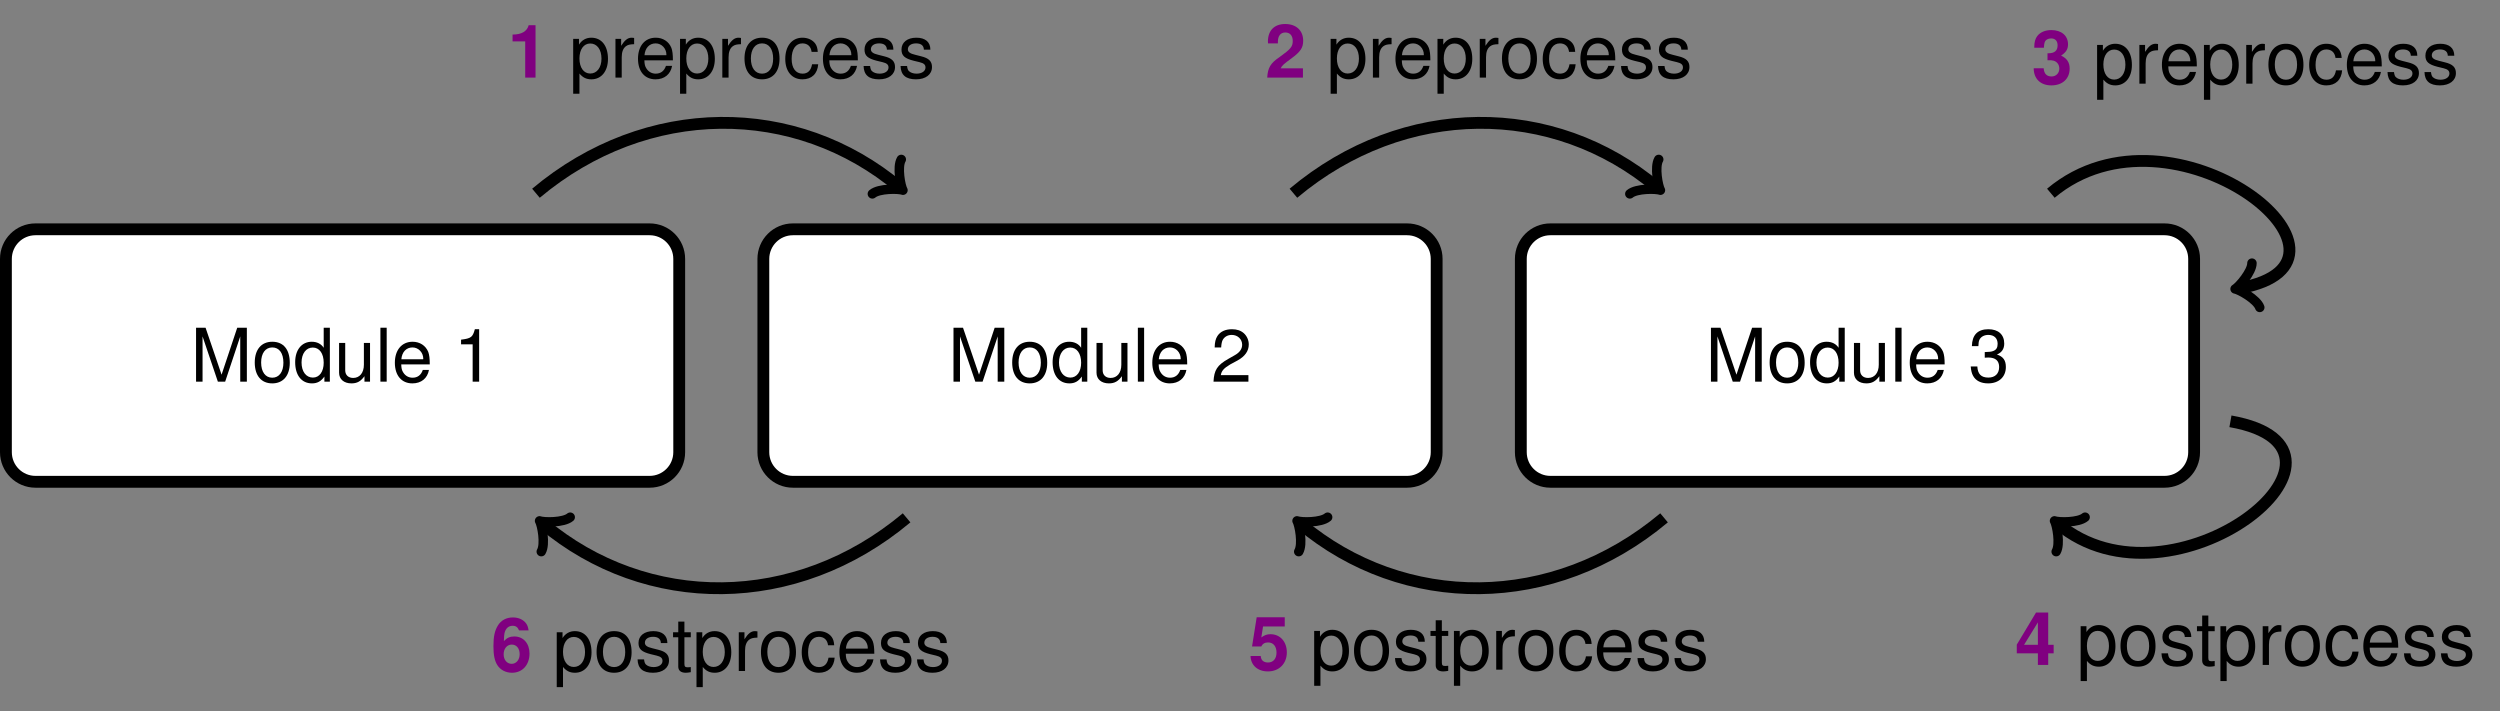 <?xml version="1.0" encoding="UTF-8"?><svg xmlns="http://www.w3.org/2000/svg" xmlns:xlink="http://www.w3.org/1999/xlink" width="336.816pt" height="95.802pt" viewBox="0 0 336.816 95.802"><rect x="0" y="0" width="336.816" height="95.802" fill="#808080" stroke="none"/><defs><g><g id="glyph-0-0"><path d="M 4.672 0 L 6.703 -6.094 L 6.703 0 L 7.594 0 L 7.594 -7.266 L 6.297 -7.266 L 4.188 -0.938 L 2.031 -7.266 L 0.75 -7.266 L 0.75 0 L 1.625 0 L 1.625 -6.094 L 3.688 0 Z M 4.672 0 "/></g><g id="glyph-0-1"><path d="M 2.719 -5.375 C 1.25 -5.375 0.359 -4.328 0.359 -2.578 C 0.359 -0.812 1.234 0.234 2.719 0.234 C 4.188 0.234 5.078 -0.812 5.078 -2.531 C 5.078 -4.344 4.219 -5.375 2.719 -5.375 Z M 2.719 -4.609 C 3.656 -4.609 4.219 -3.844 4.219 -2.547 C 4.219 -1.312 3.641 -0.531 2.719 -0.531 C 1.797 -0.531 1.219 -1.312 1.219 -2.578 C 1.219 -3.828 1.797 -4.609 2.719 -4.609 Z M 2.719 -4.609 "/></g><g id="glyph-0-2"><path d="M 4.938 -7.266 L 4.109 -7.266 L 4.109 -4.562 C 3.766 -5.094 3.203 -5.375 2.5 -5.375 C 1.141 -5.375 0.266 -4.281 0.266 -2.625 C 0.266 -0.859 1.125 0.234 2.531 0.234 C 3.25 0.234 3.75 -0.047 4.203 -0.688 L 4.203 0 L 4.938 0 Z M 2.641 -4.594 C 3.531 -4.594 4.109 -3.797 4.109 -2.547 C 4.109 -1.344 3.531 -0.547 2.656 -0.547 C 1.734 -0.547 1.125 -1.359 1.125 -2.578 C 1.125 -3.781 1.734 -4.594 2.641 -4.594 Z M 2.641 -4.594 "/></g><g id="glyph-0-3"><path d="M 4.812 0 L 4.812 -5.219 L 3.984 -5.219 L 3.984 -2.266 C 3.984 -1.203 3.422 -0.5 2.547 -0.5 C 1.891 -0.5 1.469 -0.891 1.469 -1.531 L 1.469 -5.219 L 0.641 -5.219 L 0.641 -1.203 C 0.641 -0.328 1.297 0.234 2.312 0.234 C 3.078 0.234 3.562 -0.047 4.062 -0.734 L 4.062 0 Z M 4.812 0 "/></g><g id="glyph-0-4"><path d="M 1.516 -7.266 L 0.672 -7.266 L 0.672 0 L 1.516 0 Z M 1.516 -7.266 "/></g><g id="glyph-0-5"><path d="M 5.109 -2.328 C 5.109 -3.125 5.047 -3.609 4.906 -4 C 4.562 -4.859 3.766 -5.375 2.797 -5.375 C 1.328 -5.375 0.406 -4.25 0.406 -2.547 C 0.406 -0.828 1.312 0.234 2.766 0.234 C 3.969 0.234 4.797 -0.453 5 -1.578 L 4.172 -1.578 C 3.938 -0.891 3.469 -0.531 2.797 -0.531 C 2.266 -0.531 1.828 -0.781 1.547 -1.219 C 1.344 -1.516 1.281 -1.812 1.266 -2.328 Z M 1.281 -3.016 C 1.359 -3.984 1.938 -4.609 2.781 -4.609 C 3.594 -4.609 4.234 -3.922 4.234 -3.078 C 4.234 -3.047 4.234 -3.031 4.219 -3.016 Z M 1.281 -3.016 "/></g><g id="glyph-0-6"><path d="M 2.578 -5.031 L 2.578 0 L 3.453 0 L 3.453 -7.062 L 2.875 -7.062 C 2.578 -5.984 2.375 -5.828 1.016 -5.656 L 1.016 -5.031 Z M 2.578 -5.031 "/></g><g id="glyph-0-7"><path d="M 5.047 -0.875 L 1.328 -0.875 C 1.422 -1.453 1.734 -1.812 2.609 -2.328 L 3.594 -2.859 C 4.578 -3.406 5.094 -4.125 5.094 -5 C 5.094 -5.578 4.859 -6.125 4.438 -6.516 C 4.016 -6.891 3.5 -7.062 2.828 -7.062 C 1.938 -7.062 1.266 -6.75 0.875 -6.156 C 0.625 -5.766 0.516 -5.328 0.5 -4.609 L 1.375 -4.609 C 1.406 -5.094 1.469 -5.391 1.578 -5.609 C 1.812 -6.047 2.266 -6.297 2.797 -6.297 C 3.594 -6.297 4.203 -5.734 4.203 -4.969 C 4.203 -4.422 3.875 -3.938 3.234 -3.578 L 2.328 -3.062 C 0.844 -2.219 0.422 -1.562 0.344 0 L 5.047 0 Z M 5.047 -0.875 "/></g><g id="glyph-0-8"><path d="M 2.203 -3.234 L 2.312 -3.234 L 2.688 -3.25 C 3.656 -3.25 4.141 -2.812 4.141 -1.969 C 4.141 -1.078 3.594 -0.547 2.688 -0.547 C 1.719 -0.547 1.25 -1.031 1.203 -2.047 L 0.312 -2.047 C 0.359 -1.484 0.453 -1.109 0.625 -0.797 C 0.984 -0.125 1.688 0.234 2.656 0.234 C 4.109 0.234 5.047 -0.641 5.047 -1.969 C 5.047 -2.875 4.688 -3.375 3.844 -3.656 C 4.5 -3.922 4.828 -4.422 4.828 -5.125 C 4.828 -6.344 4.031 -7.062 2.688 -7.062 C 1.25 -7.062 0.5 -6.297 0.469 -4.781 L 1.344 -4.781 C 1.359 -5.219 1.391 -5.453 1.5 -5.672 C 1.703 -6.062 2.141 -6.297 2.688 -6.297 C 3.469 -6.297 3.938 -5.844 3.938 -5.094 C 3.938 -4.594 3.766 -4.297 3.375 -4.141 C 3.125 -4.031 2.828 -4 2.203 -3.984 Z M 2.203 -3.234 "/></g><g id="glyph-0-9"><path d="M 0.531 2.172 L 1.375 2.172 L 1.375 -0.547 C 1.812 -0.016 2.297 0.234 2.984 0.234 C 4.328 0.234 5.219 -0.859 5.219 -2.516 C 5.219 -4.281 4.359 -5.375 2.969 -5.375 C 2.266 -5.375 1.688 -5.047 1.312 -4.438 L 1.312 -5.219 L 0.531 -5.219 Z M 2.828 -4.594 C 3.75 -4.594 4.344 -3.781 4.344 -2.547 C 4.344 -1.359 3.734 -0.547 2.828 -0.547 C 1.953 -0.547 1.375 -1.344 1.375 -2.578 C 1.375 -3.797 1.953 -4.594 2.828 -4.594 Z M 2.828 -4.594 "/></g><g id="glyph-0-10"><path d="M 0.688 -5.219 L 0.688 0 L 1.531 0 L 1.531 -2.719 C 1.531 -3.453 1.719 -3.953 2.109 -4.234 C 2.375 -4.422 2.625 -4.484 3.203 -4.5 L 3.203 -5.344 C 3.062 -5.359 2.984 -5.375 2.875 -5.375 C 2.344 -5.375 1.938 -5.047 1.453 -4.281 L 1.453 -5.219 Z M 0.688 -5.219 "/></g><g id="glyph-0-11"><path d="M 4.688 -3.469 C 4.656 -3.984 4.547 -4.312 4.344 -4.594 C 3.984 -5.078 3.359 -5.375 2.625 -5.375 C 1.219 -5.375 0.312 -4.25 0.312 -2.516 C 0.312 -0.844 1.203 0.234 2.625 0.234 C 3.875 0.234 4.656 -0.516 4.75 -1.797 L 3.922 -1.797 C 3.781 -0.953 3.344 -0.531 2.641 -0.531 C 1.719 -0.531 1.172 -1.281 1.172 -2.516 C 1.172 -3.828 1.719 -4.609 2.625 -4.609 C 3.312 -4.609 3.766 -4.203 3.859 -3.469 Z M 4.688 -3.469 "/></g><g id="glyph-0-12"><path d="M 4.359 -3.766 C 4.359 -4.797 3.672 -5.375 2.469 -5.375 C 1.25 -5.375 0.469 -4.75 0.469 -3.781 C 0.469 -2.953 0.891 -2.578 2.125 -2.266 L 2.906 -2.078 C 3.484 -1.938 3.703 -1.734 3.703 -1.359 C 3.703 -0.875 3.219 -0.531 2.5 -0.531 C 2.047 -0.531 1.672 -0.672 1.453 -0.891 C 1.328 -1.031 1.266 -1.188 1.219 -1.562 L 0.344 -1.562 C 0.375 -0.344 1.062 0.234 2.422 0.234 C 3.734 0.234 4.578 -0.422 4.578 -1.422 C 4.578 -2.203 4.141 -2.625 3.094 -2.875 L 2.297 -3.078 C 1.625 -3.234 1.328 -3.453 1.328 -3.812 C 1.328 -4.297 1.766 -4.609 2.438 -4.609 C 3.109 -4.609 3.469 -4.312 3.484 -3.766 Z M 4.359 -3.766 "/></g><g id="glyph-0-13"><path d="M 2.531 -5.219 L 1.672 -5.219 L 1.672 -6.656 L 0.844 -6.656 L 0.844 -5.219 L 0.141 -5.219 L 0.141 -4.547 L 0.844 -4.547 L 0.844 -0.594 C 0.844 -0.062 1.203 0.234 1.859 0.234 C 2.047 0.234 2.25 0.203 2.531 0.156 L 2.531 -0.531 C 2.422 -0.516 2.297 -0.5 2.141 -0.5 C 1.781 -0.5 1.672 -0.594 1.672 -0.969 L 1.672 -4.547 L 2.531 -4.547 Z M 2.531 -5.219 "/></g><g id="glyph-1-0"><path d="M 2.375 -4.875 L 2.375 0 L 3.766 0 L 3.766 -7.062 L 2.844 -7.062 C 2.625 -6.234 1.891 -5.797 0.672 -5.797 L 0.672 -4.875 Z M 2.375 -4.875 "/></g><g id="glyph-1-1"><path d="M 5.109 -1.25 L 2.109 -1.25 C 2.297 -1.625 2.516 -1.828 3.547 -2.578 C 4.781 -3.484 5.141 -4.016 5.141 -4.969 C 5.141 -6.344 4.203 -7.219 2.719 -7.219 C 1.25 -7.219 0.391 -6.344 0.391 -4.859 C 0.391 -4.797 0.391 -4.719 0.406 -4.609 L 1.734 -4.609 L 1.734 -4.828 C 1.734 -5.625 2.109 -6.078 2.734 -6.078 C 3.359 -6.078 3.734 -5.656 3.734 -4.938 C 3.734 -4.172 3.484 -3.859 1.938 -2.75 C 0.734 -1.938 0.375 -1.312 0.297 0 L 5.109 0 Z M 5.109 -1.25 "/></g><g id="glyph-1-2"><path d="M 2.156 -3.156 C 2.656 -3.156 2.734 -3.156 2.984 -3.094 C 3.453 -2.953 3.75 -2.547 3.75 -2.031 C 3.75 -1.422 3.312 -0.969 2.703 -0.969 C 2.047 -0.969 1.688 -1.344 1.641 -2.078 L 0.297 -2.078 C 0.297 -0.656 1.219 0.234 2.672 0.234 C 4.172 0.234 5.141 -0.656 5.141 -2.031 C 5.141 -2.859 4.781 -3.406 3.984 -3.781 C 4.641 -4.203 4.922 -4.641 4.922 -5.297 C 4.922 -6.469 4.031 -7.219 2.672 -7.219 C 1.859 -7.219 1.188 -6.938 0.781 -6.422 C 0.516 -6.078 0.375 -5.594 0.375 -4.969 L 0.375 -4.844 L 1.672 -4.844 C 1.688 -5.219 1.719 -5.406 1.781 -5.594 C 1.906 -5.906 2.234 -6.094 2.641 -6.094 C 3.203 -6.094 3.516 -5.75 3.516 -5.156 C 3.516 -4.453 3.109 -4.094 2.281 -4.094 L 2.156 -4.094 Z M 2.156 -3.156 "/></g><g id="glyph-1-3"><path d="M 5.203 -2.719 L 4.469 -2.719 L 4.469 -7.062 L 2.828 -7.062 L 0.234 -2.734 L 0.234 -1.562 L 3.078 -1.562 L 3.078 0 L 4.469 0 L 4.469 -1.562 L 5.203 -1.562 Z M 3.078 -2.719 L 1.219 -2.719 L 3.078 -5.734 Z M 3.078 -2.719 "/></g><g id="glyph-1-4"><path d="M 4.875 -7.062 L 1.094 -7.062 L 0.469 -3.125 L 1.719 -3.125 C 1.875 -3.484 2.188 -3.672 2.625 -3.672 C 3.328 -3.672 3.766 -3.156 3.766 -2.297 C 3.766 -1.469 3.312 -0.969 2.625 -0.969 C 2.016 -0.969 1.672 -1.281 1.641 -1.844 L 0.266 -1.844 C 0.297 -0.609 1.219 0.234 2.609 0.234 C 4.109 0.234 5.156 -0.812 5.156 -2.328 C 5.156 -3.781 4.25 -4.781 2.953 -4.781 C 2.484 -4.781 2.141 -4.656 1.719 -4.344 L 1.953 -5.828 L 4.875 -5.828 Z M 4.875 -7.062 "/></g><g id="glyph-1-5"><path d="M 5.047 -5.469 C 4.984 -5.922 4.891 -6.156 4.719 -6.406 C 4.344 -6.922 3.703 -7.219 2.938 -7.219 C 2.047 -7.219 1.328 -6.828 0.906 -6.125 C 0.484 -5.438 0.312 -4.641 0.312 -3.359 C 0.312 -2.141 0.469 -1.391 0.828 -0.812 C 1.234 -0.156 1.969 0.234 2.812 0.234 C 4.219 0.234 5.172 -0.828 5.172 -2.359 C 5.172 -3.719 4.344 -4.656 3.125 -4.656 C 2.547 -4.656 2.156 -4.484 1.719 -4.031 C 1.75 -4.781 1.75 -4.781 1.797 -5.078 C 1.938 -5.719 2.328 -6.094 2.891 -6.094 C 3.344 -6.094 3.578 -5.906 3.766 -5.469 Z M 2.781 -3.562 C 3.422 -3.562 3.844 -3.047 3.844 -2.266 C 3.844 -1.516 3.391 -0.969 2.766 -0.969 C 2.141 -0.969 1.688 -1.5 1.688 -2.25 C 1.688 -3.016 2.141 -3.562 2.781 -3.562 Z M 2.781 -3.562 "/></g></g><clipPath id="clip-0"><path clip-rule="nonzero" d="M 254 34 L 331 34 L 331 95.801 L 254 95.801 Z M 254 34 "/></clipPath><clipPath id="clip-1"><path clip-rule="nonzero" d="M 152 47 L 247 47 L 247 95.801 L 152 95.801 Z M 152 47 "/></clipPath><clipPath id="clip-2"><path clip-rule="nonzero" d="M 50 47 L 145 47 L 145 95.801 L 50 95.801 Z M 50 47 "/></clipPath></defs><path fill-rule="nonzero" fill="rgb(100%, 100%, 100%)" fill-opacity="1" stroke-width="1.594" stroke-linecap="butt" stroke-linejoin="miter" stroke="rgb(0%, 0%, 0%)" stroke-opacity="1" stroke-miterlimit="10" d="M 41.369 17.006 L -41.37 17.006 C -43.569 17.006 -45.354 15.225 -45.354 13.022 L -45.354 -13.025 C -45.354 -15.224 -43.569 -17.009 -41.37 -17.009 L 41.369 -17.009 C 43.572 -17.009 45.357 -15.224 45.357 -13.025 L 45.357 13.022 C 45.357 15.225 43.572 17.006 41.369 17.006 Z M 41.369 17.006 " transform="matrix(1, 0, 0, -1, 46.151, 47.901)"/><g fill="rgb(0%, 0%, 0%)" fill-opacity="1"><use xlink:href="#glyph-0-0" x="25.664" y="51.418"/><use xlink:href="#glyph-0-1" x="33.963" y="51.418"/><use xlink:href="#glyph-0-2" x="39.502" y="51.418"/><use xlink:href="#glyph-0-3" x="45.041" y="51.418"/><use xlink:href="#glyph-0-4" x="50.58" y="51.418"/><use xlink:href="#glyph-0-5" x="52.792" y="51.418"/></g><g fill="rgb(0%, 0%, 0%)" fill-opacity="1"><use xlink:href="#glyph-0-6" x="61.101" y="51.418"/></g><path fill-rule="nonzero" fill="rgb(100%, 100%, 100%)" fill-opacity="1" stroke-width="1.594" stroke-linecap="butt" stroke-linejoin="miter" stroke="rgb(0%, 0%, 0%)" stroke-opacity="1" stroke-miterlimit="10" d="M 143.419 17.006 L 60.677 17.006 C 58.478 17.006 56.693 15.225 56.693 13.022 L 56.693 -13.025 C 56.693 -15.224 58.478 -17.009 60.677 -17.009 L 143.419 -17.009 C 145.619 -17.009 147.404 -15.224 147.404 -13.025 L 147.404 13.022 C 147.404 15.225 145.619 17.006 143.419 17.006 Z M 143.419 17.006 " transform="matrix(1, 0, 0, -1, 46.151, 47.901)"/><g fill="rgb(0%, 0%, 0%)" fill-opacity="1"><use xlink:href="#glyph-0-0" x="127.711" y="51.418"/><use xlink:href="#glyph-0-1" x="136.01" y="51.418"/><use xlink:href="#glyph-0-2" x="141.549" y="51.418"/><use xlink:href="#glyph-0-3" x="147.088" y="51.418"/><use xlink:href="#glyph-0-4" x="152.627" y="51.418"/><use xlink:href="#glyph-0-5" x="154.839" y="51.418"/></g><g fill="rgb(0%, 0%, 0%)" fill-opacity="1"><use xlink:href="#glyph-0-7" x="163.148" y="51.418"/></g><path fill-rule="nonzero" fill="rgb(100%, 100%, 100%)" fill-opacity="1" stroke-width="1.594" stroke-linecap="butt" stroke-linejoin="miter" stroke="rgb(0%, 0%, 0%)" stroke-opacity="1" stroke-miterlimit="10" d="M 245.466 17.006 L 162.728 17.006 C 160.529 17.006 158.744 15.225 158.744 13.022 L 158.744 -13.025 C 158.744 -15.224 160.529 -17.009 162.728 -17.009 L 245.466 -17.009 C 247.669 -17.009 249.454 -15.224 249.454 -13.025 L 249.454 13.022 C 249.454 15.225 247.669 17.006 245.466 17.006 Z M 245.466 17.006 " transform="matrix(1, 0, 0, -1, 46.151, 47.901)"/><g fill="rgb(0%, 0%, 0%)" fill-opacity="1"><use xlink:href="#glyph-0-0" x="229.759" y="51.418"/><use xlink:href="#glyph-0-1" x="238.058" y="51.418"/><use xlink:href="#glyph-0-2" x="243.597" y="51.418"/><use xlink:href="#glyph-0-3" x="249.136" y="51.418"/><use xlink:href="#glyph-0-4" x="254.675" y="51.418"/><use xlink:href="#glyph-0-5" x="256.887" y="51.418"/></g><g fill="rgb(0%, 0%, 0%)" fill-opacity="1"><use xlink:href="#glyph-0-8" x="265.196" y="51.418"/></g><path fill="none" stroke-width="1.594" stroke-linecap="butt" stroke-linejoin="miter" stroke="rgb(0%, 0%, 0%)" stroke-opacity="1" stroke-miterlimit="10" d="M 26.056 21.866 C 40.974 34.381 61.076 34.381 75.068 22.639 " transform="matrix(1, 0, 0, -1, 46.151, 47.901)"/><path fill="none" stroke-width="1.275" stroke-linecap="round" stroke-linejoin="round" stroke="rgb(0%, 0%, 0%)" stroke-opacity="1" stroke-miterlimit="10" d="M -2.271 3.029 C -2.082 1.892 0.001 0.188 0.566 -0 C 0.001 -0.189 -2.084 -1.892 -2.272 -3.029 " transform="matrix(0.766, 0.643, 0.643, -0.766, 121.219, 25.261)"/><g fill="rgb(50%, 0%, 50%)" fill-opacity="1"><use xlink:href="#glyph-1-0" x="68.384" y="10.454"/></g><g fill="rgb(0%, 0%, 0%)" fill-opacity="1"><use xlink:href="#glyph-0-9" x="76.692" y="10.454"/><use xlink:href="#glyph-0-10" x="82.231" y="10.454"/><use xlink:href="#glyph-0-5" x="85.549" y="10.454"/><use xlink:href="#glyph-0-9" x="91.088" y="10.454"/><use xlink:href="#glyph-0-10" x="96.627" y="10.454"/><use xlink:href="#glyph-0-1" x="99.945" y="10.454"/><use xlink:href="#glyph-0-11" x="105.484" y="10.454"/><use xlink:href="#glyph-0-5" x="110.465" y="10.454"/><use xlink:href="#glyph-0-12" x="116.004" y="10.454"/><use xlink:href="#glyph-0-12" x="120.986" y="10.454"/></g><path fill="none" stroke-width="1.594" stroke-linecap="butt" stroke-linejoin="miter" stroke="rgb(0%, 0%, 0%)" stroke-opacity="1" stroke-miterlimit="10" d="M 128.107 21.866 C 143.025 34.381 163.122 34.381 177.119 22.639 " transform="matrix(1, 0, 0, -1, 46.151, 47.901)"/><path fill="none" stroke-width="1.275" stroke-linecap="round" stroke-linejoin="round" stroke="rgb(0%, 0%, 0%)" stroke-opacity="1" stroke-miterlimit="10" d="M -2.273 3.028 C -2.081 1.893 0.002 0.189 0.568 0.001 C -0.001 -0.191 -2.082 -1.891 -2.27 -3.028 " transform="matrix(0.766, 0.643, 0.643, -0.766, 223.268, 25.261)"/><g fill="rgb(50%, 0%, 50%)" fill-opacity="1"><use xlink:href="#glyph-1-1" x="170.431" y="10.454"/></g><g fill="rgb(0%, 0%, 0%)" fill-opacity="1"><use xlink:href="#glyph-0-9" x="178.74" y="10.454"/><use xlink:href="#glyph-0-10" x="184.279" y="10.454"/><use xlink:href="#glyph-0-5" x="187.597" y="10.454"/><use xlink:href="#glyph-0-9" x="193.136" y="10.454"/><use xlink:href="#glyph-0-10" x="198.675" y="10.454"/><use xlink:href="#glyph-0-1" x="201.993" y="10.454"/><use xlink:href="#glyph-0-11" x="207.532" y="10.454"/><use xlink:href="#glyph-0-5" x="212.513" y="10.454"/><use xlink:href="#glyph-0-12" x="218.052" y="10.454"/><use xlink:href="#glyph-0-12" x="223.034" y="10.454"/></g><path fill="none" stroke-width="1.594" stroke-linecap="butt" stroke-linejoin="miter" stroke="rgb(0%, 0%, 0%)" stroke-opacity="1" stroke-miterlimit="10" d="M 230.154 21.866 C 246.591 35.659 275.478 12.585 255.536 9.069 " transform="matrix(1, 0, 0, -1, 46.151, 47.901)"/><path fill="none" stroke-width="1.275" stroke-linecap="round" stroke-linejoin="round" stroke="rgb(0%, 0%, 0%)" stroke-opacity="1" stroke-miterlimit="10" d="M -2.272 3.027 C -2.083 1.895 0 0.191 0.569 -0.001 C 0 -0.19 -2.081 -1.894 -2.273 -3.03 " transform="matrix(-0.985, 0.174, 0.174, 0.985, 301.686, 38.832)"/><g fill="rgb(50%, 0%, 50%)" fill-opacity="1"><use xlink:href="#glyph-1-2" x="273.696" y="11.271"/></g><g fill="rgb(0%, 0%, 0%)" fill-opacity="1"><use xlink:href="#glyph-0-9" x="282.004" y="11.271"/><use xlink:href="#glyph-0-10" x="287.543" y="11.271"/><use xlink:href="#glyph-0-5" x="290.861" y="11.271"/><use xlink:href="#glyph-0-9" x="296.4" y="11.271"/><use xlink:href="#glyph-0-10" x="301.939" y="11.271"/><use xlink:href="#glyph-0-1" x="305.257" y="11.271"/><use xlink:href="#glyph-0-11" x="310.796" y="11.271"/><use xlink:href="#glyph-0-5" x="315.777" y="11.271"/><use xlink:href="#glyph-0-12" x="321.316" y="11.271"/><use xlink:href="#glyph-0-12" x="326.298" y="11.271"/></g><g clip-path="url(#clip-0)"><path fill="none" stroke-width="1.594" stroke-linecap="butt" stroke-linejoin="miter" stroke="rgb(0%, 0%, 0%)" stroke-opacity="1" stroke-miterlimit="10" d="M 254.349 -8.861 C 275.478 -12.587 246.591 -35.658 231.079 -22.642 " transform="matrix(1, 0, 0, -1, 46.151, 47.901)"/></g><path fill="none" stroke-width="1.275" stroke-linecap="round" stroke-linejoin="round" stroke="rgb(0%, 0%, 0%)" stroke-opacity="1" stroke-miterlimit="10" d="M -2.271 3.028 C -2.082 1.891 -0.002 0.19 0.567 -0.002 C 0.001 -0.191 -2.083 -1.894 -2.271 -3.031 " transform="matrix(-0.766, -0.643, -0.643, 0.766, 277.23, 70.541)"/><g fill="rgb(50%, 0%, 50%)" fill-opacity="1"><use xlink:href="#glyph-1-3" x="271.479" y="89.587"/></g><g fill="rgb(0%, 0%, 0%)" fill-opacity="1"><use xlink:href="#glyph-0-9" x="279.788" y="89.587"/><use xlink:href="#glyph-0-1" x="285.327" y="89.587"/><use xlink:href="#glyph-0-12" x="290.866" y="89.587"/><use xlink:href="#glyph-0-13" x="295.848" y="89.587"/><use xlink:href="#glyph-0-9" x="298.617" y="89.587"/><use xlink:href="#glyph-0-10" x="304.157" y="89.587"/><use xlink:href="#glyph-0-1" x="307.474" y="89.587"/><use xlink:href="#glyph-0-11" x="313.013" y="89.587"/><use xlink:href="#glyph-0-5" x="317.995" y="89.587"/><use xlink:href="#glyph-0-12" x="323.534" y="89.587"/><use xlink:href="#glyph-0-12" x="328.515" y="89.587"/></g><g clip-path="url(#clip-1)"><path fill="none" stroke-width="1.594" stroke-linecap="butt" stroke-linejoin="miter" stroke="rgb(0%, 0%, 0%)" stroke-opacity="1" stroke-miterlimit="10" d="M 178.04 -21.865 C 163.122 -34.38 143.025 -34.38 129.029 -22.642 " transform="matrix(1, 0, 0, -1, 46.151, 47.901)"/></g><path fill="none" stroke-width="1.275" stroke-linecap="round" stroke-linejoin="round" stroke="rgb(0%, 0%, 0%)" stroke-opacity="1" stroke-miterlimit="10" d="M -2.27 3.029 C -2.081 1.892 -0 0.191 0.568 -0 C -0 -0.192 -2.082 -1.892 -2.27 -3.029 " transform="matrix(-0.766, -0.643, -0.643, 0.766, 175.181, 70.541)"/><g fill="rgb(50%, 0%, 50%)" fill-opacity="1"><use xlink:href="#glyph-1-4" x="168.214" y="90.225"/></g><g fill="rgb(0%, 0%, 0%)" fill-opacity="1"><use xlink:href="#glyph-0-9" x="176.523" y="90.225"/><use xlink:href="#glyph-0-1" x="182.062" y="90.225"/><use xlink:href="#glyph-0-12" x="187.601" y="90.225"/><use xlink:href="#glyph-0-13" x="192.583" y="90.225"/><use xlink:href="#glyph-0-9" x="195.352" y="90.225"/><use xlink:href="#glyph-0-10" x="200.892" y="90.225"/><use xlink:href="#glyph-0-1" x="204.209" y="90.225"/><use xlink:href="#glyph-0-11" x="209.748" y="90.225"/><use xlink:href="#glyph-0-5" x="214.73" y="90.225"/><use xlink:href="#glyph-0-12" x="220.269" y="90.225"/><use xlink:href="#glyph-0-12" x="225.25" y="90.225"/></g><g clip-path="url(#clip-2)"><path fill="none" stroke-width="1.594" stroke-linecap="butt" stroke-linejoin="miter" stroke="rgb(0%, 0%, 0%)" stroke-opacity="1" stroke-miterlimit="10" d="M 75.99 -21.865 C 61.076 -34.38 40.974 -34.38 26.982 -22.642 " transform="matrix(1, 0, 0, -1, 46.151, 47.901)"/></g><path fill="none" stroke-width="1.275" stroke-linecap="round" stroke-linejoin="round" stroke="rgb(0%, 0%, 0%)" stroke-opacity="1" stroke-miterlimit="10" d="M -2.271 3.028 C -2.082 1.891 -0.002 0.189 0.57 0.001 C 0.001 -0.191 -2.083 -1.894 -2.272 -3.031 " transform="matrix(-0.766, -0.643, -0.643, 0.766, 73.132, 70.541)"/><g fill="rgb(50%, 0%, 50%)" fill-opacity="1"><use xlink:href="#glyph-1-5" x="66.167" y="90.404"/></g><g fill="rgb(0%, 0%, 0%)" fill-opacity="1"><use xlink:href="#glyph-0-9" x="74.476" y="90.404"/><use xlink:href="#glyph-0-1" x="80.015" y="90.404"/><use xlink:href="#glyph-0-12" x="85.554" y="90.404"/><use xlink:href="#glyph-0-13" x="90.536" y="90.404"/><use xlink:href="#glyph-0-9" x="93.305" y="90.404"/><use xlink:href="#glyph-0-10" x="98.845" y="90.404"/><use xlink:href="#glyph-0-1" x="102.162" y="90.404"/><use xlink:href="#glyph-0-11" x="107.701" y="90.404"/><use xlink:href="#glyph-0-5" x="112.683" y="90.404"/><use xlink:href="#glyph-0-12" x="118.222" y="90.404"/><use xlink:href="#glyph-0-12" x="123.203" y="90.404"/></g></svg>
